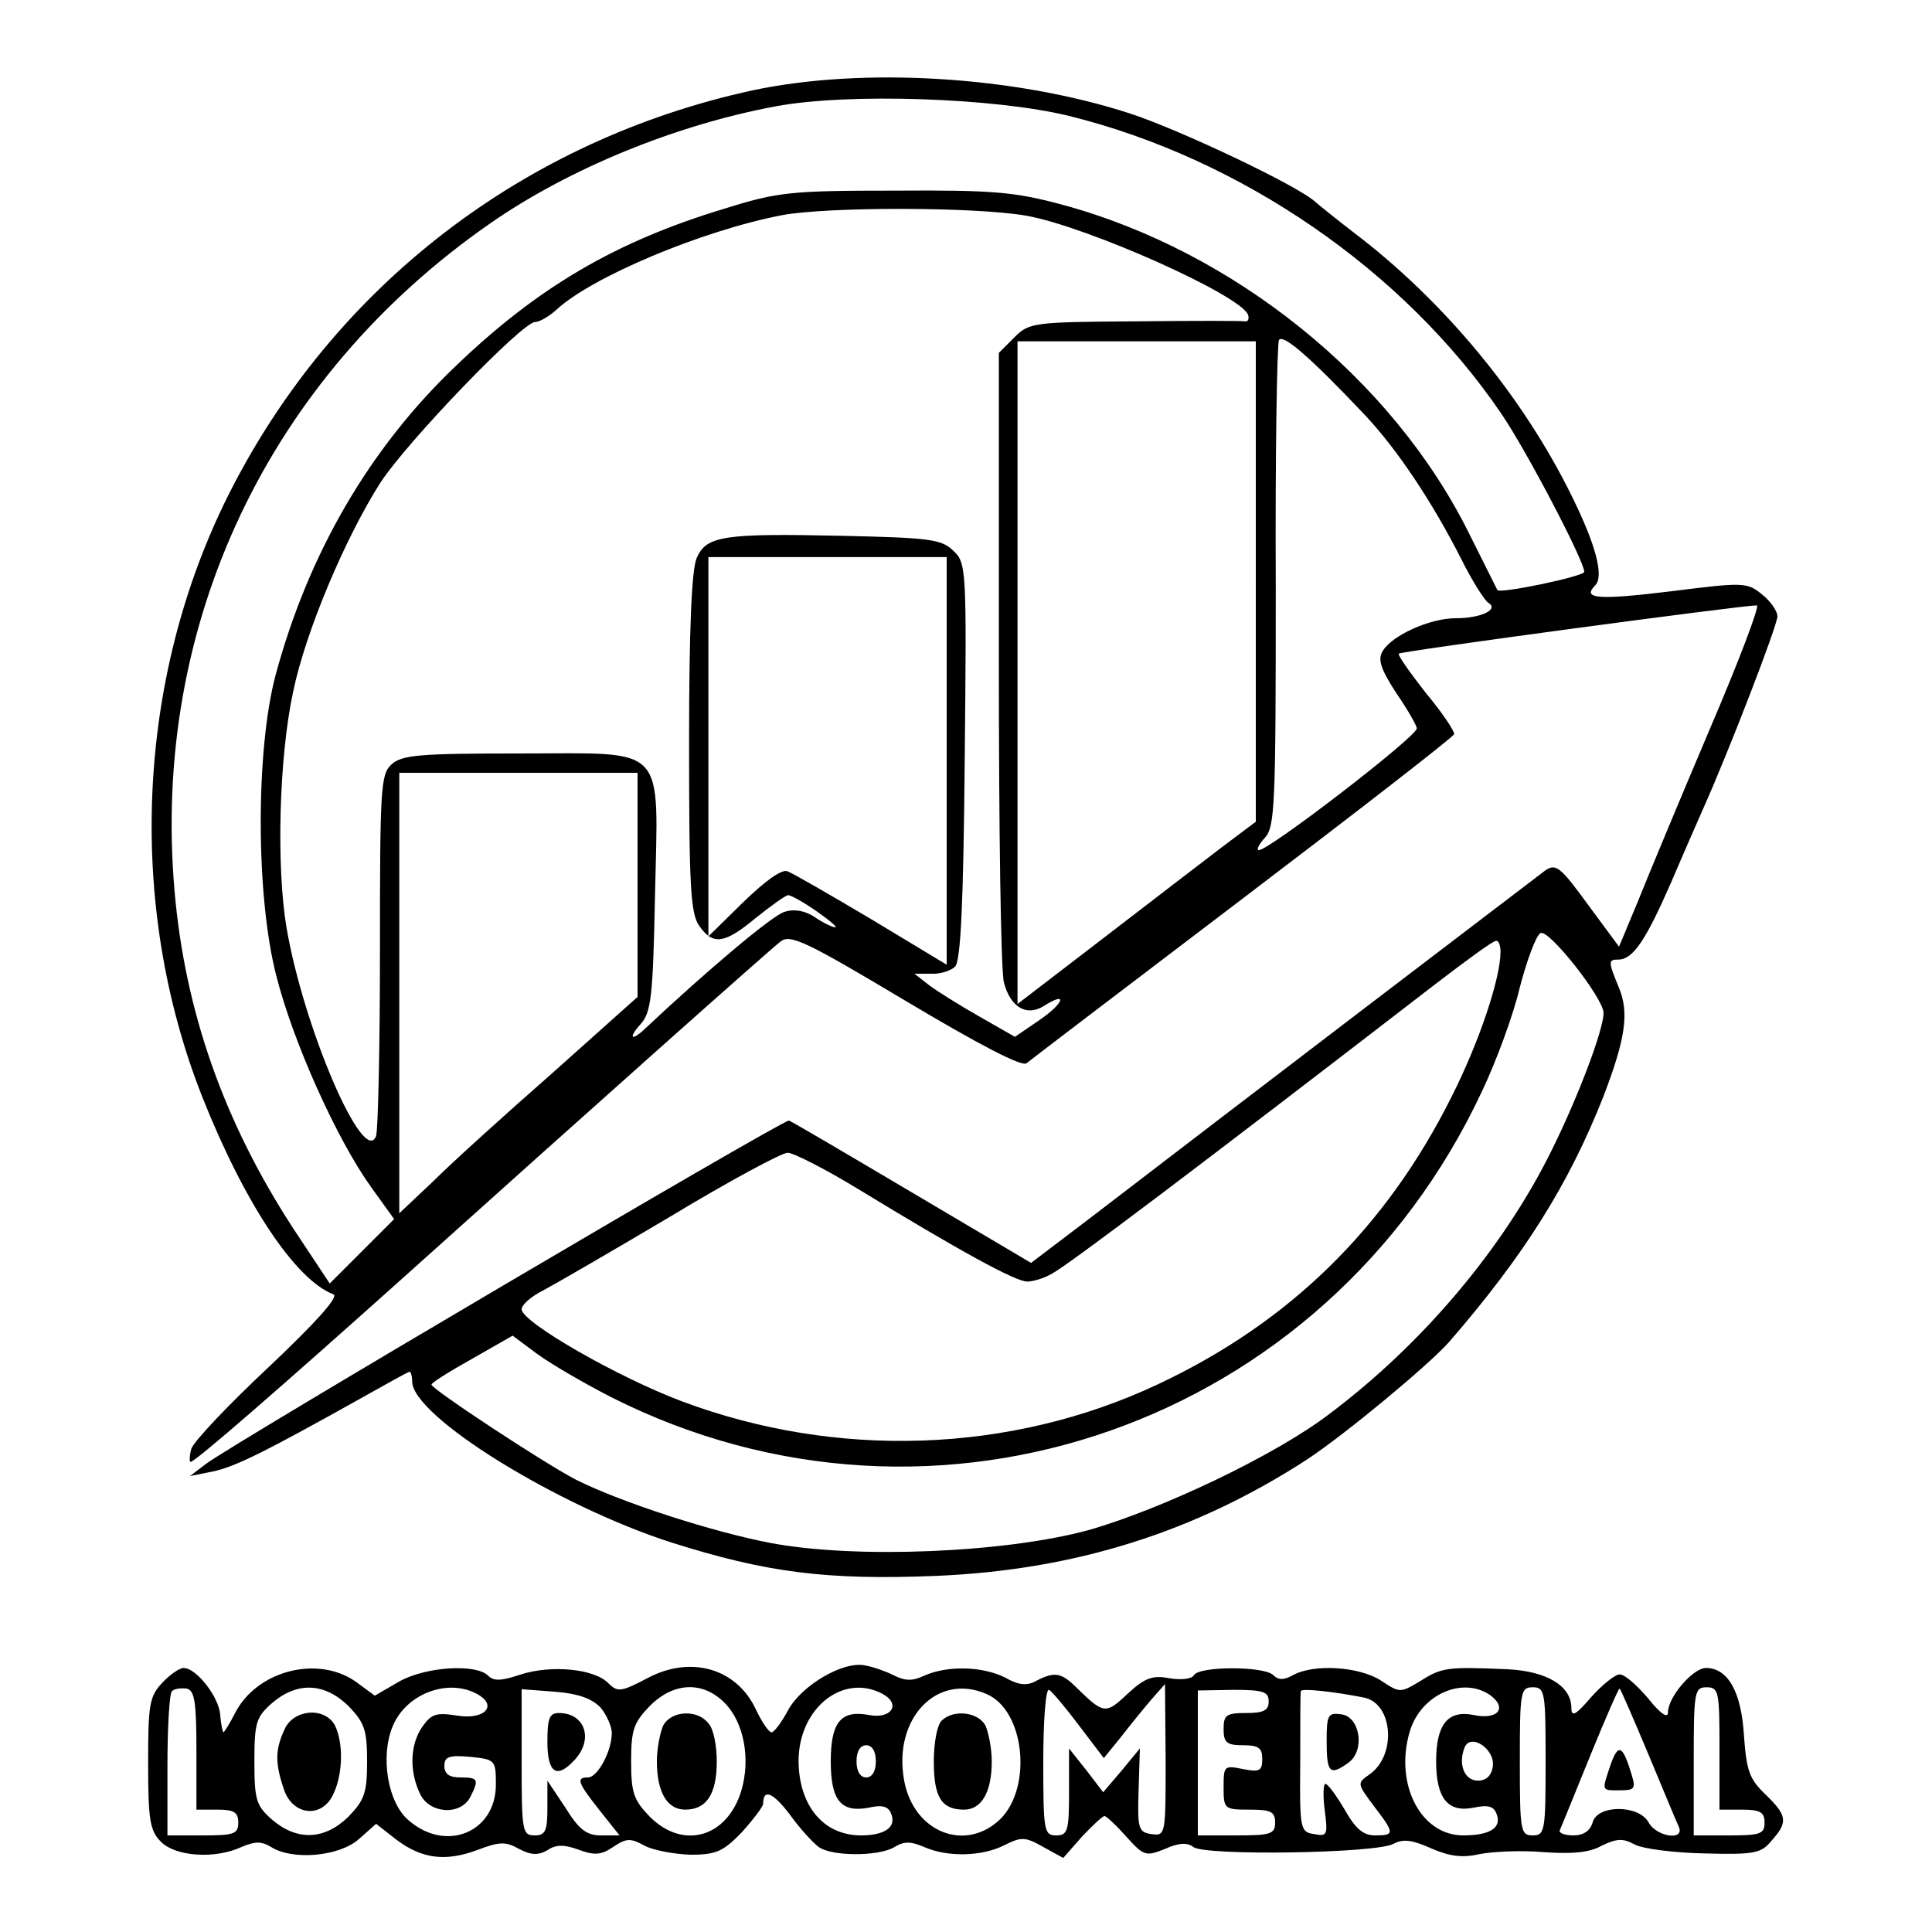 <?xml version="1.0" standalone="no"?>
<!DOCTYPE svg PUBLIC "-//W3C//DTD SVG 20010904//EN"
 "http://www.w3.org/TR/2001/REC-SVG-20010904/DTD/svg10.dtd">
<svg version="1.0" xmlns="http://www.w3.org/2000/svg"
 width="300pt" height="300pt" viewBox="0 0 300 300"
 preserveAspectRatio="xMidYMid meet">
<g transform="translate(0,300) scale(0.1,-0.1)"
fill="#000000" stroke="none">
<path d="M1170 2860 c-356 -77 -652 -304 -815 -628 -143 -285 -159 -636 -41
-935 65 -164 144 -284 204 -307 8 -4 -28 -44 -101 -113 -63 -59 -117 -116
-120 -127 -3 -11 -3 -20 -1 -20 7 0 138 114 329 285 296 266 569 509 587 523
15 12 40 0 194 -92 114 -68 181 -103 188 -97 6 5 157 120 336 256 179 136 326
250 328 255 1 4 -18 33 -44 64 -25 32 -44 59 -42 61 4 4 533 75 556 75 5 0
-28 -87 -73 -192 -45 -106 -95 -226 -111 -266 l-30 -72 -48 65 c-43 59 -50 65
-67 53 -16 -12 -487 -371 -711 -543 l-87 -66 -186 110 c-103 61 -188 111 -190
111 -12 0 -869 -505 -905 -533 l-25 -19 35 7 c34 7 79 29 229 113 41 23 75 42
77 42 2 0 4 -7 4 -15 0 -54 225 -193 402 -250 148 -47 242 -59 412 -52 215 9
402 68 576 181 59 39 188 146 220 182 117 135 186 245 240 382 34 89 40 129
24 168 -17 41 -17 44 -1 44 23 0 43 31 82 120 20 47 43 99 50 115 39 87 115
284 115 298 0 8 -11 24 -24 34 -23 19 -29 19 -140 5 -115 -14 -140 -12 -119 9
14 14 1 63 -36 138 -76 155 -198 303 -339 410 -26 20 -52 41 -59 47 -26 25
-212 113 -289 138 -179 58 -413 72 -584 36z m490 -40 c267 -66 520 -240 671
-462 39 -57 129 -229 129 -246 0 -7 -134 -35 -135 -28 0 0 -20 40 -44 88 -119
240 -365 438 -631 510 -74 20 -108 23 -260 22 -162 0 -182 -2 -265 -28 -169
-51 -290 -122 -418 -245 -133 -127 -228 -290 -279 -479 -31 -116 -31 -343 1
-467 26 -103 94 -254 147 -328 l36 -50 -50 -50 -50 -50 -57 86 c-108 166 -168
338 -184 524 -36 414 146 797 490 1036 122 85 288 153 444 182 113 21 341 13
455 -15z m-66 -155 c95 -17 334 -124 344 -154 2 -6 0 -11 -5 -10 -4 1 -81 1
-171 0 -158 -1 -164 -2 -187 -25 l-24 -24 0 -475 c0 -261 3 -487 8 -503 10
-38 35 -53 62 -36 38 24 31 4 -7 -22 l-38 -26 -56 32 c-30 17 -65 39 -77 48
l-23 18 26 0 c14 -1 31 5 37 11 9 9 13 101 15 320 3 303 3 307 -19 327 -18 17
-39 19 -172 22 -183 4 -210 0 -225 -34 -8 -17 -12 -110 -12 -287 0 -221 2
-266 16 -285 21 -30 39 -28 88 13 24 19 46 35 50 35 4 0 24 -11 44 -25 20 -14
33 -25 29 -25 -4 0 -19 7 -32 16 -15 10 -32 13 -47 8 -18 -5 -118 -89 -216
-181 -22 -21 -27 -15 -7 7 16 18 19 43 22 196 5 242 22 224 -209 224 -155 0
-184 -2 -200 -17 -17 -15 -18 -37 -18 -289 0 -150 -3 -279 -6 -288 -19 -49
-112 166 -139 323 -16 94 -12 263 10 366 19 93 81 240 136 326 42 64 220 249
240 249 7 0 22 9 33 19 55 51 226 123 351 147 71 13 299 13 379 -1z m525 -309
c50 -53 105 -135 151 -226 16 -32 35 -62 41 -66 17 -10 -10 -24 -51 -24 -40 0
-99 -27 -113 -51 -8 -13 -3 -28 21 -65 18 -26 32 -51 32 -55 0 -13 -229 -189
-245 -189 -5 0 0 9 9 19 16 17 17 53 17 391 -1 205 2 377 5 382 6 10 48 -26
133 -116z m-169 -259 l0 -373 -52 -39 c-29 -22 -112 -86 -185 -142 l-133 -102
0 514 0 515 185 0 185 0 0 -373z m-480 -279 l0 -316 -116 70 c-64 38 -123 72
-131 75 -9 4 -35 -15 -69 -48 l-54 -53 0 294 0 295 185 0 185 0 0 -317z m-480
-192 l0 -174 -132 -118 c-73 -64 -157 -140 -185 -168 l-53 -50 0 342 0 342
185 0 185 0 0 -174z m1500 -199 c0 -26 -40 -132 -82 -216 -74 -149 -198 -297
-343 -406 -83 -64 -262 -149 -375 -181 -128 -35 -361 -45 -493 -20 -90 17
-232 63 -302 98 -47 24 -225 141 -225 148 0 3 29 21 63 40 l63 36 39 -29 c22
-16 74 -46 115 -67 504 -254 1109 -42 1351 475 22 46 49 119 59 162 11 42 25
80 32 84 12 8 98 -101 98 -124z m-160 95 c0 -41 -33 -140 -76 -225 -102 -204
-252 -351 -457 -447 -228 -107 -498 -116 -738 -26 -99 37 -249 123 -249 143 0
7 15 20 33 29 17 9 107 61 198 115 91 55 173 99 182 99 9 0 58 -25 109 -56
159 -97 245 -144 263 -144 9 0 26 5 38 12 25 13 229 167 596 450 47 36 89 67
94 67 4 1 7 -7 7 -17z"/>
<path d="M1005 394 c-40 -21 -46 -22 -60 -8 -22 23 -89 29 -136 14 -30 -10
-42 -11 -51 -2 -19 19 -97 14 -138 -9 l-38 -22 -30 22 c-59 41 -153 17 -187
-49 -8 -16 -17 -30 -18 -30 -1 0 -4 12 -5 27 -2 28 -37 73 -57 73 -6 0 -21
-10 -33 -23 -20 -21 -22 -34 -22 -125 0 -89 3 -105 20 -122 23 -23 84 -27 125
-8 21 9 31 9 46 0 33 -21 105 -15 136 12 l27 24 32 -25 c40 -30 77 -34 127
-15 32 12 42 13 63 1 19 -10 30 -10 44 -2 13 9 26 9 48 1 24 -9 35 -9 54 4 21
14 27 14 49 2 13 -7 45 -13 71 -14 40 0 51 5 80 35 18 20 33 40 33 44 0 24 15
18 41 -16 15 -21 35 -43 44 -50 19 -16 95 -16 119 -1 15 9 25 9 46 0 36 -16
90 -15 125 3 26 13 32 13 60 -3 l31 -17 29 33 c16 17 32 32 35 32 3 0 18 -14
34 -32 27 -30 30 -31 60 -19 22 10 35 10 44 3 17 -14 285 -10 311 5 15 8 29 6
58 -7 30 -13 49 -15 76 -9 20 4 65 6 99 3 43 -3 71 -1 90 10 23 11 33 12 51 2
13 -7 62 -13 109 -14 77 -2 88 0 104 20 26 29 24 39 -10 72 -25 24 -29 37 -33
91 -4 68 -25 105 -59 105 -20 0 -59 -45 -59 -69 0 -10 -12 -2 -31 22 -17 20
-36 37 -44 37 -7 0 -27 -16 -44 -35 -24 -28 -31 -32 -31 -17 0 34 -38 57 -99
60 -93 4 -102 3 -135 -18 -32 -19 -32 -19 -61 0 -33 22 -104 27 -137 9 -14 -8
-23 -8 -31 0 -14 14 -114 14 -123 0 -3 -6 -19 -8 -38 -5 -26 5 -38 1 -65 -24
-35 -33 -37 -32 -83 13 -21 20 -32 21 -59 7 -14 -8 -27 -7 -48 5 -36 18 -90
19 -126 3 -19 -9 -30 -8 -48 1 -12 6 -32 13 -44 15 -34 7 -98 -31 -119 -69
-10 -19 -22 -35 -26 -35 -4 0 -15 16 -24 35 -30 65 -102 85 -169 49z m-700
-112 l0 -92 33 0 c25 0 32 -4 32 -20 0 -18 -7 -20 -55 -20 l-55 0 0 108 c0 60
3 112 7 116 4 4 14 5 23 4 12 -3 15 -20 15 -96z m236 69 c25 -26 29 -37 29
-86 0 -49 -4 -60 -29 -86 -37 -36 -79 -38 -118 -5 -25 22 -28 30 -28 91 0 61
3 69 28 91 39 33 81 31 118 -5z m199 19 c34 -18 13 -41 -30 -34 -32 5 -40 3
-54 -17 -19 -27 -21 -68 -4 -104 14 -31 62 -35 78 -6 14 28 13 31 -15 31 -17
0 -25 5 -25 18 0 14 7 17 40 14 39 -4 40 -5 40 -43 0 -74 -77 -106 -135 -56
-33 27 -45 100 -25 147 21 50 85 74 130 50z m193 -22 c9 -11 17 -29 17 -39 0
-28 -22 -69 -37 -69 -19 0 -16 -8 18 -51 l31 -39 -29 0 c-22 0 -34 9 -55 43
l-28 42 0 -42 c0 -36 -3 -43 -20 -43 -19 0 -20 7 -20 114 l0 113 53 -4 c36 -3
57 -11 70 -25z m192 8 c30 -30 41 -87 26 -137 -22 -72 -90 -92 -142 -40 -25
26 -29 37 -29 86 0 49 4 60 29 86 37 37 82 39 116 5z m245 14 c30 -16 14 -40
-21 -33 -43 8 -59 -11 -59 -72 0 -61 16 -80 59 -72 21 5 31 2 35 -10 8 -20
-10 -33 -47 -33 -59 0 -97 47 -97 117 1 81 69 135 130 103z m163 -1 c58 -26
70 -143 21 -193 -54 -53 -135 -22 -150 59 -18 97 52 169 129 134z m143 -49
l38 -50 26 32 c14 18 35 44 47 58 l22 25 1 -118 c0 -116 0 -118 -22 -115 -20
3 -22 8 -20 68 l2 65 -28 -34 -29 -34 -26 34 -27 34 0 -67 c0 -61 -2 -68 -20
-68 -19 0 -20 7 -20 116 0 64 4 113 9 110 5 -3 26 -28 47 -56z m294 38 c0 -14
-8 -18 -35 -18 -31 0 -35 -3 -35 -25 0 -21 5 -25 30 -25 24 0 30 -4 30 -21 0
-19 -4 -21 -30 -16 -29 6 -30 5 -30 -28 0 -34 1 -35 40 -35 33 0 40 -3 40 -20
0 -18 -7 -20 -60 -20 l-60 0 0 113 0 112 55 1 c47 0 55 -3 55 -18z m148 6 c45
-9 51 -89 9 -119 -20 -14 -20 -14 6 -49 33 -43 33 -46 2 -46 -18 0 -30 10 -47
40 -13 22 -26 40 -30 40 -3 0 -4 -18 -1 -41 5 -38 4 -41 -16 -37 -22 3 -23 7
-22 111 0 59 0 109 1 111 0 5 53 -1 98 -10z m197 3 c26 -20 10 -38 -27 -30
-40 8 -58 -15 -58 -72 0 -57 18 -80 58 -72 23 5 32 2 36 -10 8 -21 -10 -33
-52 -33 -66 0 -107 80 -83 161 17 58 83 87 126 56z m85 -102 c0 -108 -1 -115
-20 -115 -19 0 -20 7 -20 115 0 108 1 115 20 115 19 0 20 -7 20 -115z m160 10
c23 -55 44 -106 47 -112 9 -22 -35 -15 -47 7 -15 28 -80 28 -87 0 -4 -13 -14
-20 -30 -20 -14 0 -23 4 -21 8 2 4 23 56 47 115 24 59 45 107 46 105 2 -2 22
-48 45 -103z m110 10 l0 -95 35 0 c28 0 35 -4 35 -20 0 -18 -7 -20 -55 -20
l-55 0 0 115 c0 108 1 115 20 115 19 0 20 -7 20 -95z m-352 -28 c-2 -14 -10
-22 -23 -22 -21 0 -31 25 -21 51 9 24 48 -2 44 -29z m-958 8 c0 -16 -6 -25
-15 -25 -9 0 -15 9 -15 25 0 16 6 25 15 25 9 0 15 -9 15 -25z"/>
<path d="M442 315 c-15 -32 -15 -53 -1 -94 14 -41 60 -45 77 -6 15 32 15 80 2
106 -16 29 -64 25 -78 -6z"/>
<path d="M850 295 c0 -49 15 -58 43 -27 29 32 15 72 -25 72 -15 0 -18 -8 -18
-45z"/>
<path d="M1030 321 c-5 -11 -10 -36 -10 -56 0 -48 16 -75 44 -75 33 0 49 24
49 75 0 24 -5 51 -13 59 -17 22 -57 20 -70 -3z"/>
<path d="M1462 328 c-7 -7 -12 -35 -12 -63 0 -56 12 -75 47 -75 27 0 43 27 43
75 0 20 -5 45 -10 56 -12 21 -50 25 -68 7z"/>
<path d="M2060 296 c0 -49 5 -54 34 -33 26 19 18 71 -11 75 -21 3 -23 -1 -23
-42z"/>
<path d="M2501 260 c-14 -42 -15 -40 15 -40 22 0 24 3 18 23 -14 47 -21 51
-33 17z"/>
</g>
</svg>
